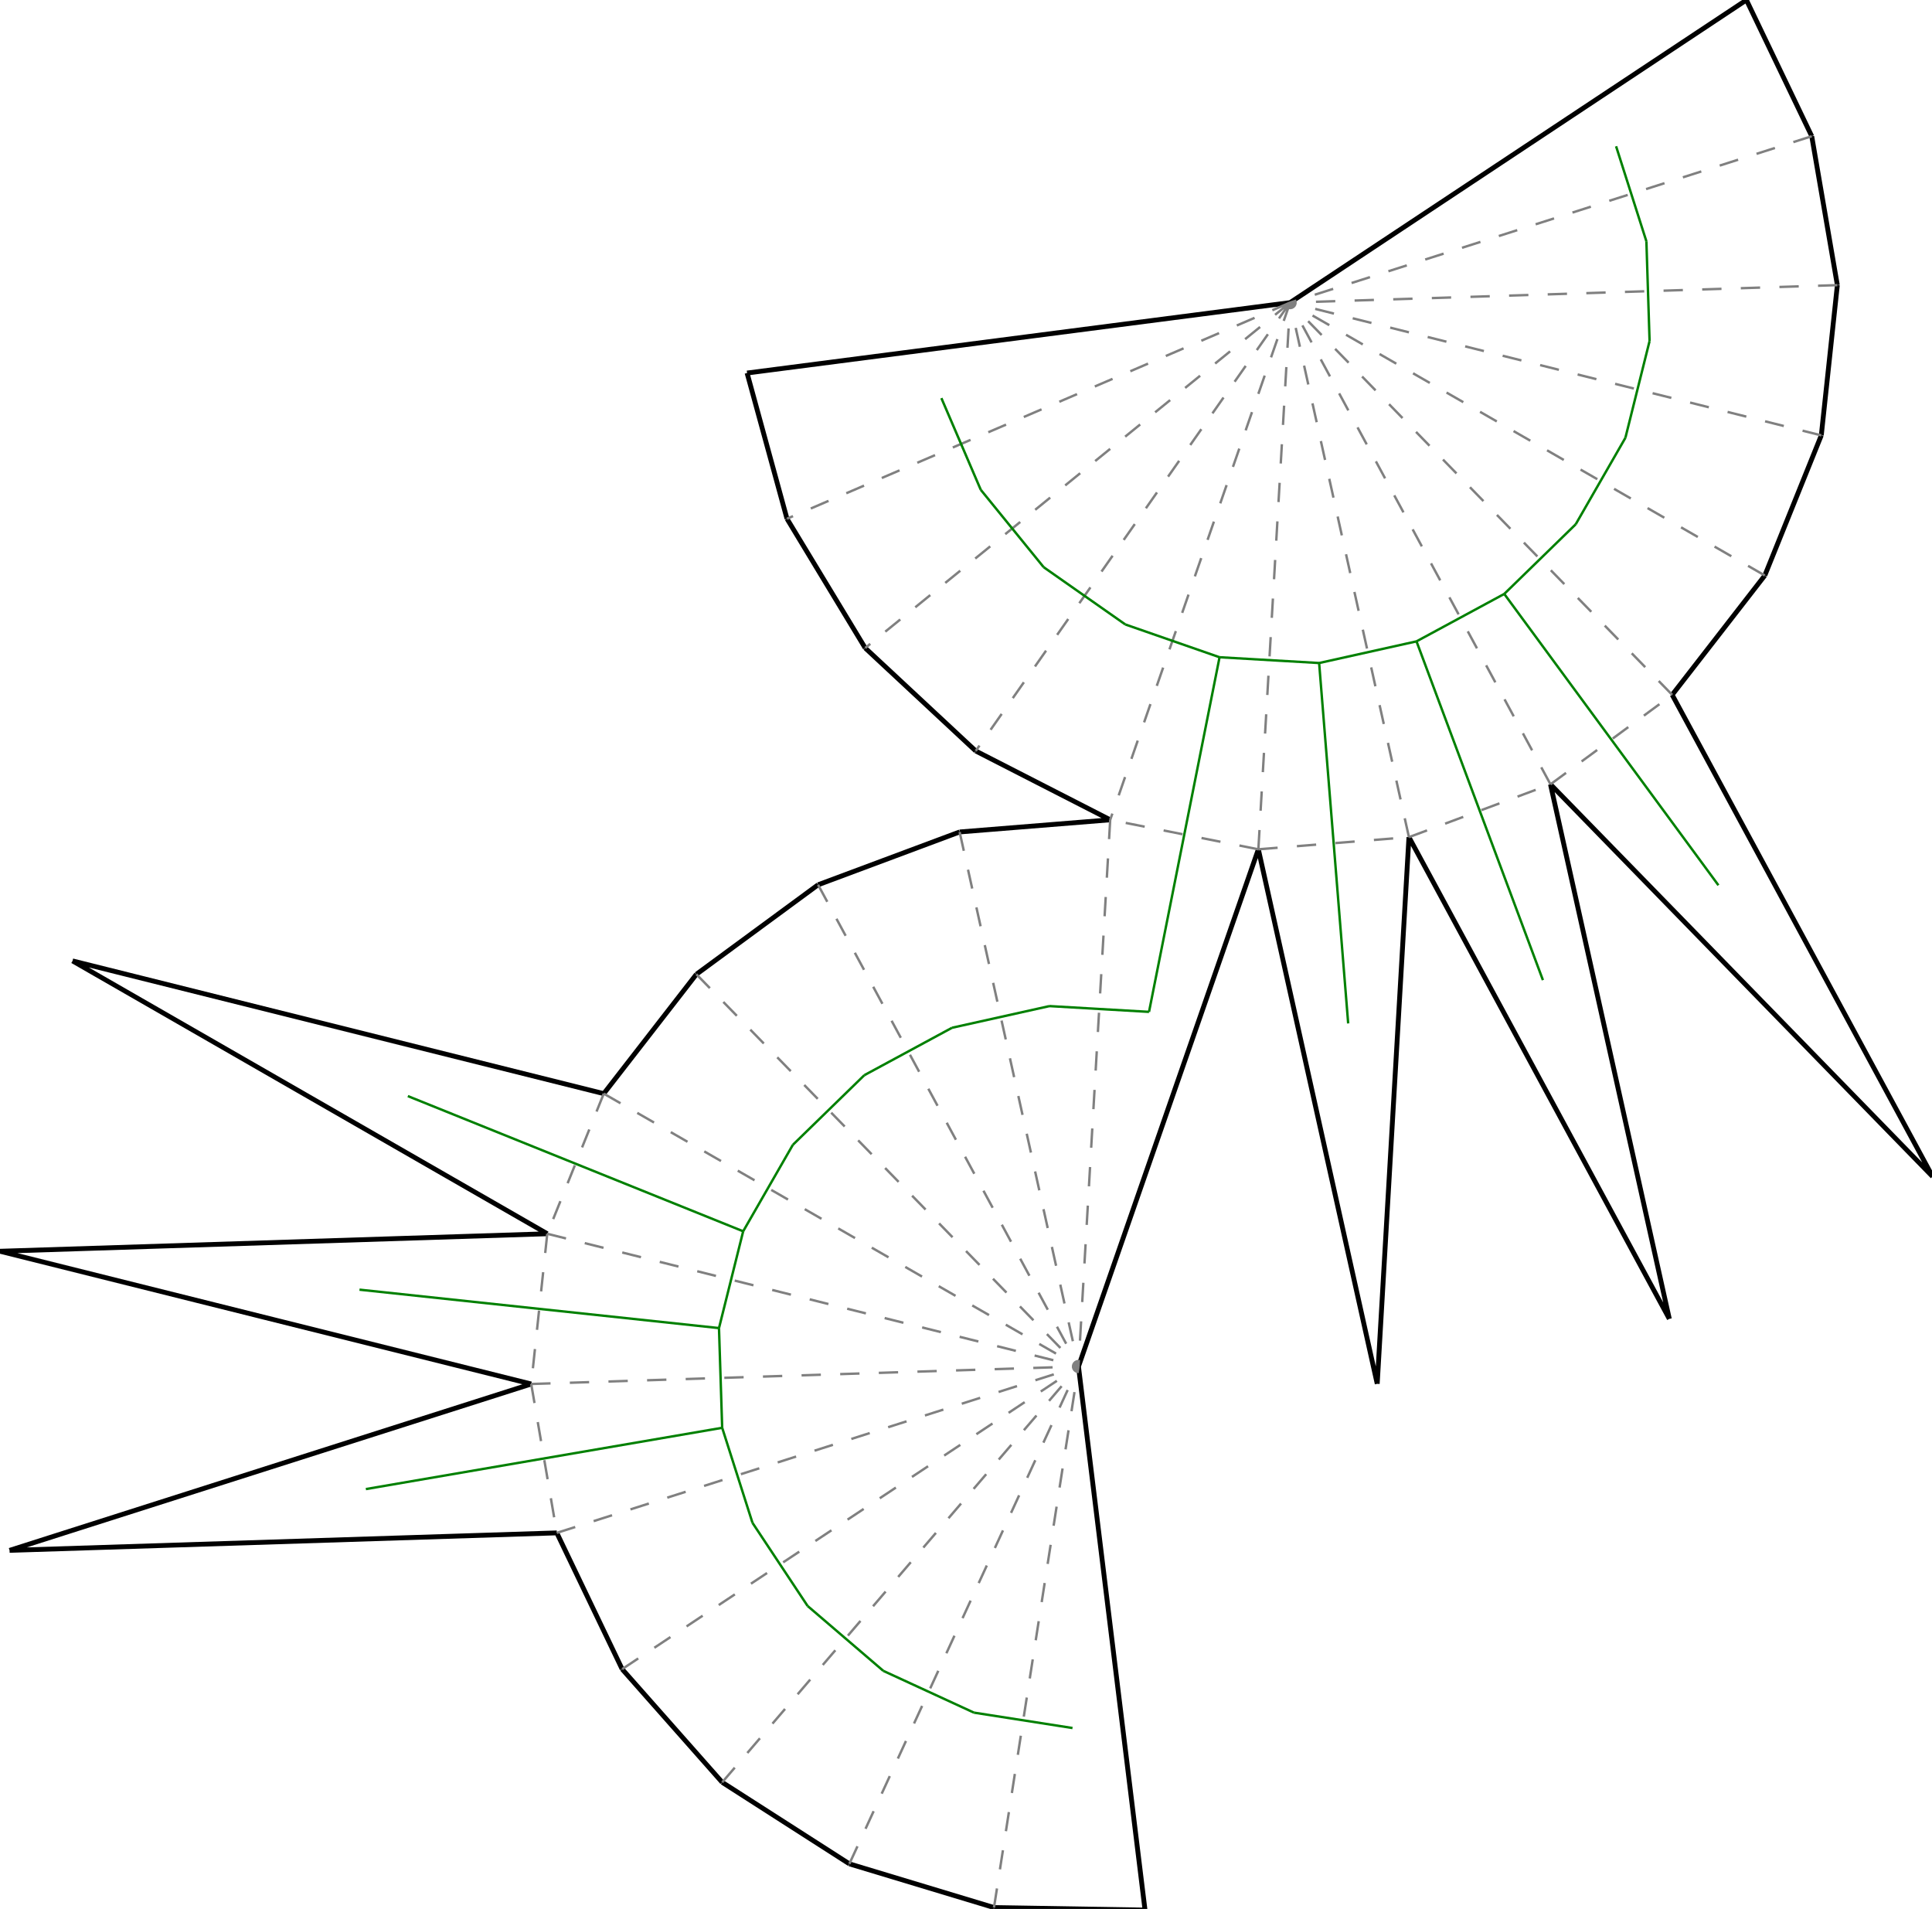 <?xml version="1.0"?>
<svg width="998" height="986" version="1.1" xmlns="http://www.w3.org/2000/svg" >
<defs>
<style type="text/css"><![CDATA[
.m {stroke:rgb(255,0,0);stroke-width:1.248;}
.v {stroke:rgb(0,0,255);stroke-width:1.248;}
.b {stroke:rgb(0,0,0);stroke-width:2.495;fill:white}
.n {stroke:rgb(128,128,128);stroke-width:1.248}
.t {stroke:rgb(0,128,0);stroke-width:1.248;}
.c {stroke:rgb(128,128,128);stroke-width:1.248;stroke-dasharray:9.98, 9.98;}
]]></style>
</defs>
<path fill="none" style="stroke:black;stroke-width:2.495;" d=" M 513.455 985.27 L 591.481 986.562 M 591.481 986.562 L 557.106 705.816 M 800.92 405.115 L 998.301 607.7 M 998.301 607.7 L 863.791 358.889 M 727.809 432.402 L 862.319 681.213 M 862.319 681.213 L 800.92 405.115 M 650.026 438.672 L 711.425 714.77 M 711.425 714.77 L 727.809 432.402 M 557.106 705.816 L 650.026 438.672 M 573.489 423.448 L 495.705 429.718 M 495.705 429.718 L 422.595 457.005 M 422.595 457.005 L 359.724 503.231 M 359.724 503.231 L 311.878 564.878 M 287.635 791.755 L 321.375 862.12 M 321.375 862.12 L 373.059 920.587 M 373.059 920.587 L 438.753 962.706 M 438.753 962.706 L 513.455 985.27 M 863.791 358.889 L 911.637 297.242 M 504.025 387.888 L 573.489 423.448 M 446.923 334.701 L 504.025 387.888 M 406.527 267.934 L 446.923 334.701 M 666.41 156.304 L 385.914 192.669 M 385.914 192.669 L 406.527 267.934 M 37.471 496.316 L 282.699 637.254 M 311.878 564.878 L 37.471 496.316 M 0 646.286 L 274.407 714.848 M 282.699 637.254 L 0 646.286 M 4.937 800.788 L 287.635 791.755 M 274.407 714.848 L 4.937 800.788 M 935.88 70.365 L 902.14 0 M 902.14 0 L 666.41 156.304 M 949.108 147.272 L 935.88 70.365 M 940.816 224.867 L 949.108 147.272 M 911.637 297.242 L 940.816 224.867" />
<path fill="none" class="c" d=" M 573.489 423.448 L 557.106 705.816 M 495.705 429.718 L 557.106 705.816 M 422.595 457.005 L 557.106 705.816 M 359.724 503.231 L 557.106 705.816 M 311.878 564.878 L 557.106 705.816 M 282.699 637.254 L 557.106 705.816 M 311.878 564.878 L 282.699 637.254 M 274.407 714.848 L 557.106 705.816 M 282.699 637.254 L 274.407 714.848 M 287.635 791.755 L 557.106 705.816 M 274.407 714.848 L 287.635 791.755 M 321.375 862.12 L 557.106 705.816 M 373.059 920.587 L 557.106 705.816 M 438.753 962.706 L 557.106 705.816 M 513.455 985.27 L 557.106 705.816 M 650.026 438.672 L 573.489 423.448 M 650.026 438.672 L 666.41 156.304 M 666.41 156.304 L 573.489 423.448 M 666.41 156.304 L 504.025 387.888 M 666.41 156.304 L 446.923 334.701 M 666.41 156.304 L 406.527 267.934 M 650.026 438.672 L 727.809 432.402 M 727.809 432.402 L 666.41 156.304 M 727.809 432.402 L 800.92 405.115 M 800.92 405.115 L 666.41 156.304 M 800.92 405.115 L 863.791 358.889 M 863.791 358.889 L 666.41 156.304 M 911.637 297.242 L 666.41 156.304 M 940.816 224.867 L 666.41 156.304 M 949.108 147.272 L 666.41 156.304 M 935.88 70.365 L 666.41 156.304" />
<line x1="542.1" y1="519.66" x2="593.54" y2="522.645" class="t" />
<line x1="491.802" y1="530.846" x2="542.1" y2="519.66" class="t" />
<line x1="446.475" y1="555.35" x2="491.802" y2="530.846" class="t" />
<line x1="409.569" y1="591.308" x2="446.475" y2="555.35" class="t" />
<line x1="383.894" y1="635.982" x2="409.569" y2="591.308" class="t" />
<line x1="371.404" y1="685.972" x2="383.894" y2="635.982" class="t" />
<line x1="210.682" y1="566.149" x2="383.894" y2="635.982" class="t" />
<line x1="373.049" y1="737.473" x2="371.404" y2="685.972" class="t" />
<line x1="185.702" y1="666.129" x2="371.404" y2="685.972" class="t" />
<line x1="388.705" y1="786.564" x2="373.049" y2="737.473" class="t" />
<line x1="188.993" y1="769.13" x2="373.049" y2="737.473" class="t" />
<line x1="417.18" y1="829.508" x2="388.705" y2="786.564" class="t" />
<line x1="456.306" y1="863.036" x2="417.18" y2="829.508" class="t" />
<line x1="503.105" y1="884.597" x2="456.306" y2="863.036" class="t" />
<line x1="554.014" y1="892.549" x2="503.105" y2="884.597" class="t" />
<line x1="629.975" y1="339.474" x2="593.54" y2="522.645" class="t" />
<line x1="681.415" y1="342.459" x2="629.975" y2="339.474" class="t" />
<line x1="581.308" y1="322.547" x2="629.975" y2="339.474" class="t" />
<line x1="539.119" y1="292.964" x2="581.308" y2="322.547" class="t" />
<line x1="506.62" y1="252.98" x2="539.119" y2="292.964" class="t" />
<line x1="486.284" y1="205.636" x2="506.62" y2="252.98" class="t" />
<line x1="696.42" y1="528.614" x2="681.415" y2="342.459" class="t" />
<line x1="731.713" y1="331.274" x2="681.415" y2="342.459" class="t" />
<line x1="797.016" y1="506.243" x2="731.713" y2="331.274" class="t" />
<line x1="777.04" y1="306.769" x2="731.713" y2="331.274" class="t" />
<line x1="887.67" y1="457.235" x2="777.04" y2="306.769" class="t" />
<line x1="813.946" y1="270.812" x2="777.04" y2="306.769" class="t" />
<line x1="839.621" y1="226.137" x2="813.946" y2="270.812" class="t" />
<line x1="852.111" y1="176.148" x2="839.621" y2="226.137" class="t" />
<line x1="850.466" y1="124.647" x2="852.111" y2="176.148" class="t" />
<line x1="834.81" y1="75.556" x2="850.466" y2="124.647" class="t" />
</svg>
